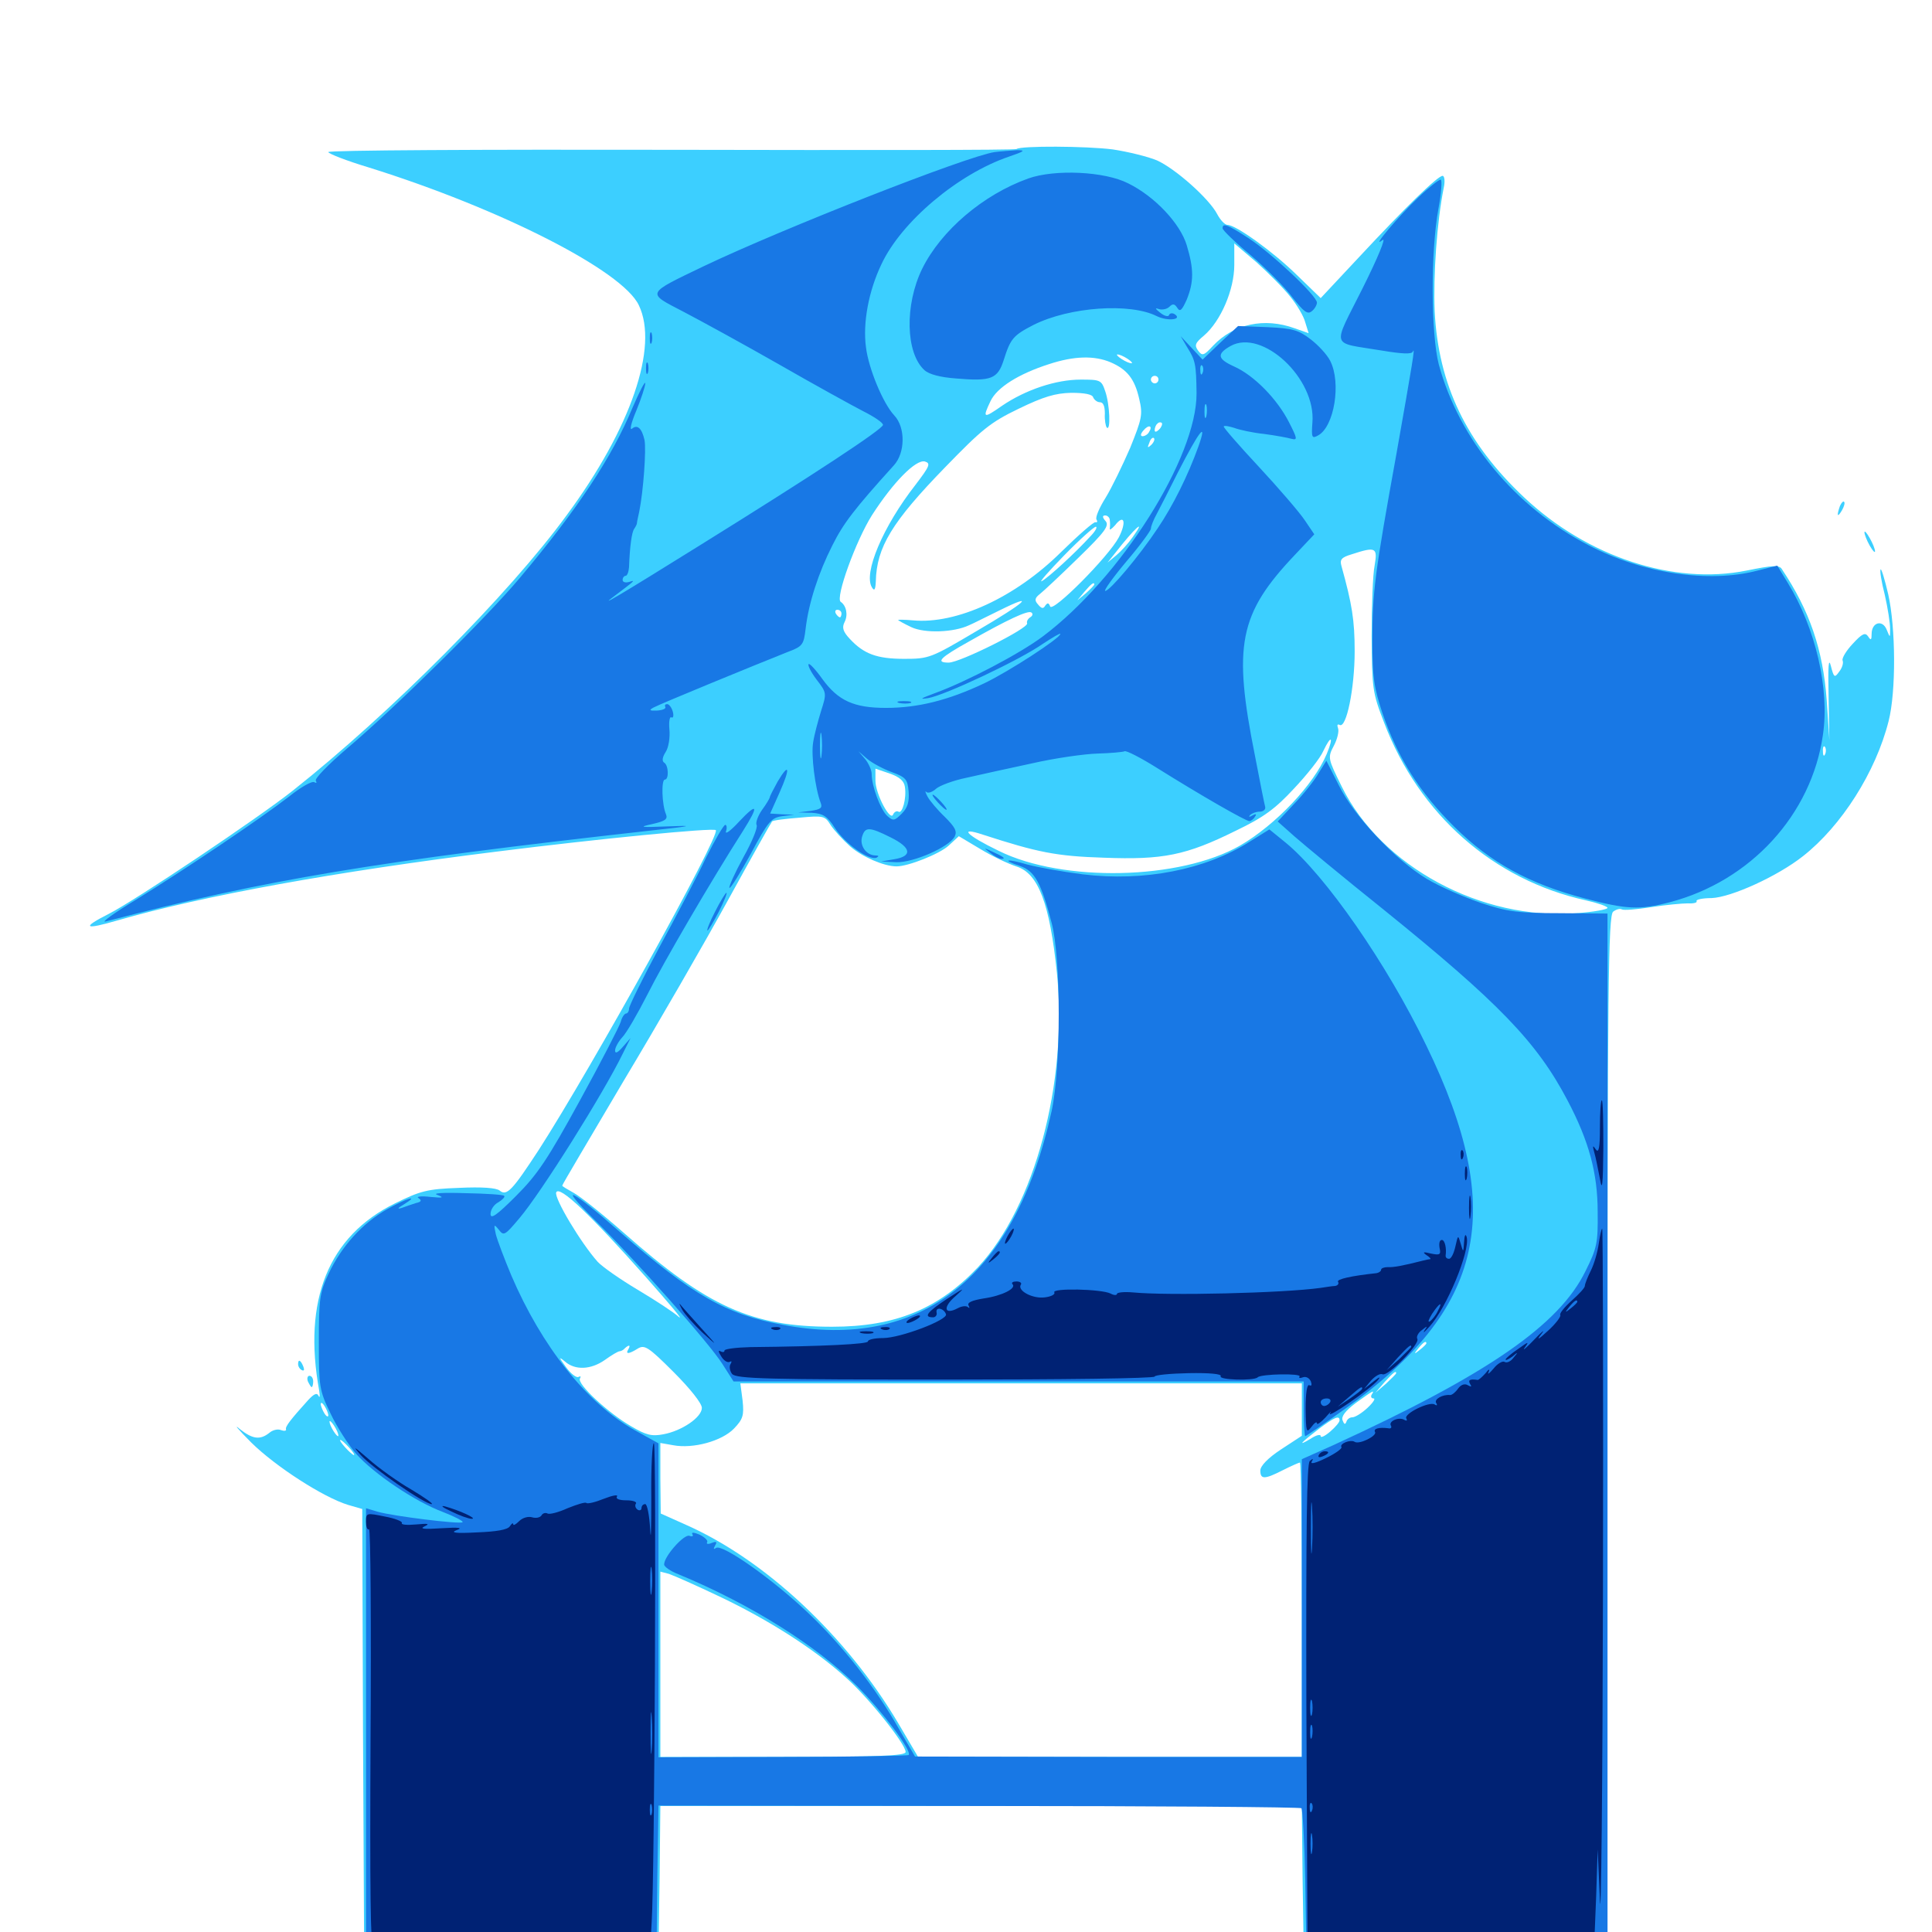 <svg xmlns="http://www.w3.org/2000/svg" viewBox="0 -1000 1000 1000">
	<path fill="#3ccfff" d="M526.172 -922.852C525.781 -922.266 445.312 -922.266 347.656 -922.461C249.805 -922.656 169.922 -922.266 169.922 -921.289C169.922 -920.508 179.297 -916.797 191.016 -913.281C258.594 -892.188 322.266 -859.961 330.664 -841.992C341.016 -820.508 326.562 -778.32 293.359 -733.398C263.281 -692.188 201.953 -630.664 151.367 -590.625C133.594 -576.562 70.117 -533.984 56.25 -526.953C41.992 -519.727 43.555 -518.555 60.938 -523.633C104.883 -536.328 173.633 -548.828 256.836 -559.18C309.57 -565.82 369.336 -571.68 370.508 -570.312C373.047 -567.773 306.055 -447.07 278.906 -404.883C265.234 -383.984 262.305 -380.664 258.594 -383.789C256.836 -385.156 249.609 -385.742 237.5 -385.156C221.094 -384.57 217.578 -383.594 204.492 -377.148C169.922 -360.156 156.641 -326.953 165.234 -280.078C165.625 -277.344 165.625 -276.172 164.844 -277.539C164.062 -279.297 162.5 -278.516 159.57 -275.391C150.586 -265.43 147.461 -261.523 148.047 -260.156C148.242 -259.375 147.07 -259.18 145.508 -259.766C143.75 -260.547 141.016 -259.766 139.453 -258.398C134.57 -254.492 130.664 -255.078 123.828 -260.547C120.703 -263.281 123.438 -259.961 130.078 -253.32C142.773 -240.82 167.383 -225 180.078 -221.094L187.5 -218.945L187.891 -104.492L188.477 9.961H264.648H340.82L341.406 -27.734L341.797 -65.234H507.812H673.828L674.219 -27.734L674.805 9.961L753.516 10.547L832.031 10.938V-257.422C832.031 -489.844 832.422 -525.977 834.961 -528.125C836.523 -529.297 838.477 -529.883 839.453 -529.297C840.43 -528.711 847.266 -529.297 854.688 -530.469C862.109 -531.641 870.703 -532.422 873.633 -532.422C876.562 -532.227 878.711 -532.812 878.125 -533.594C877.734 -534.375 881.25 -535.156 885.938 -535.156C896.094 -535.547 920.117 -546.484 933.203 -556.836C953.125 -572.461 970.898 -600.391 977.539 -626.758C981.445 -641.992 981.25 -675 977.344 -692.383C975.586 -700 973.828 -705.664 973.438 -705.273C972.852 -704.883 973.828 -698.828 975.586 -691.992C977.148 -685.156 978.32 -677.344 978.32 -674.609C978.32 -669.727 978.32 -669.727 976.562 -674.023C974.414 -679.492 968.75 -677.93 968.75 -671.875C968.75 -668.75 968.359 -668.359 966.992 -670.508C965.43 -672.852 963.867 -672.07 958.984 -666.797C955.664 -663.281 953.32 -659.375 953.711 -658.203C954.297 -656.836 953.516 -654.297 951.953 -652.344C949.609 -649.023 949.219 -649.219 947.656 -655.273C946.484 -659.961 946.094 -655.273 946.484 -639.453L946.875 -616.992L945.508 -637.5C943.555 -663.867 936.719 -683.789 922.266 -705.469C920.898 -707.617 917.578 -707.422 904.102 -704.688C866.211 -697.07 821.68 -711.719 788.867 -742.578C758.984 -770.703 744.531 -800.781 742.578 -838.867C741.797 -857.227 743.75 -885.352 747.266 -902.734C748.047 -906.25 747.656 -908.984 746.68 -908.984C744.141 -908.984 727.148 -892.383 703.516 -866.992L683.594 -845.703L671.289 -857.617C658.984 -869.727 639.648 -883.594 635.352 -883.594C633.984 -883.594 631.641 -886.133 630.078 -889.062C625.977 -897.07 608.398 -912.695 598.828 -916.992C594.141 -918.945 583.789 -921.484 575.977 -922.656C562.305 -924.414 528.125 -924.609 526.172 -922.852ZM667.969 -846.289C671.289 -842.188 674.805 -836.328 675.586 -833.203L677.344 -827.539L670.117 -830.078C654.492 -835.742 638.672 -832.422 627.93 -821.094C623.047 -815.82 622.266 -815.625 620.117 -818.555C618.164 -821.289 618.555 -822.461 623.242 -826.367C631.836 -833.789 638.867 -850 638.867 -862.891V-874.023L650.586 -864.062C656.836 -858.398 664.648 -850.586 667.969 -846.289ZM585.938 -812.109C585.938 -811.719 584.18 -812.109 582.031 -813.281C579.883 -814.453 578.125 -815.82 578.125 -816.406C578.125 -816.797 579.883 -816.406 582.031 -815.234C584.18 -814.062 585.938 -812.695 585.938 -812.109ZM574.805 -812.5C583.398 -808.789 587.305 -803.906 589.648 -793.555C591.602 -785.352 591.016 -783.203 584.961 -768.164C581.055 -759.18 575.391 -747.461 572.266 -742.383C568.945 -737.109 566.797 -732.031 567.578 -731.055C568.164 -730.078 567.969 -729.492 566.992 -729.688C566.211 -730.078 558.203 -723.047 549.219 -714.258C525.586 -690.82 495.117 -676.758 472.461 -678.906C468.164 -679.297 464.844 -679.297 464.844 -679.102C464.844 -678.906 467.969 -677.148 471.68 -675.391C478.711 -672.07 493.75 -672.656 501.562 -676.367C503.516 -677.148 510.352 -680.664 517.188 -683.984C536.914 -693.75 531.055 -688.281 505.273 -673.242C481.836 -659.375 480.859 -658.984 467.969 -658.984C453.906 -658.984 447.07 -661.523 439.844 -669.336C436.328 -673.047 435.742 -675.195 437.109 -677.93C439.062 -681.641 438.086 -686.523 435.156 -688.477C432.227 -690.43 442.969 -720.117 451.367 -733.398C462.305 -750.391 474.023 -762.305 478.711 -761.133C481.836 -760.156 481.25 -758.789 473.828 -749.023C457.031 -727.539 446.68 -703.125 451.367 -695.898C452.539 -693.945 453.125 -694.727 453.32 -699.023C453.711 -716.797 461.719 -729.883 489.258 -758.203C508.203 -777.734 512.695 -781.445 527.344 -788.477C540.234 -794.727 546.289 -796.484 554.492 -796.68C561.328 -796.68 565.43 -795.898 565.82 -794.336C566.406 -792.969 567.969 -791.797 569.336 -791.797C571.094 -791.797 571.875 -789.648 571.875 -785.938C571.68 -782.617 572.266 -779.492 572.852 -778.711C575 -776.562 574.414 -790.82 572.07 -797.461C570.117 -803.32 569.531 -803.516 559.375 -803.516C546.484 -803.516 530.859 -798.242 518.75 -790.039C508.984 -783.203 508.398 -783.398 512.695 -792.383C516.016 -799.414 527.148 -806.445 542.969 -811.523C556.055 -815.82 566.406 -816.016 574.805 -812.5ZM599.609 -803.516C599.609 -802.539 598.828 -801.562 597.656 -801.562C596.68 -801.562 595.703 -802.539 595.703 -803.516C595.703 -804.688 596.68 -805.469 597.656 -805.469C598.828 -805.469 599.609 -804.688 599.609 -803.516ZM600 -777.734C598.633 -776.367 597.656 -776.172 597.656 -777.344C597.656 -778.516 598.242 -780.078 599.023 -780.664C599.609 -781.445 600.781 -781.641 601.367 -781.055C601.758 -780.469 601.172 -778.906 600 -777.734ZM594.727 -776.367C594.141 -775.195 592.578 -774.219 591.406 -774.219C590.234 -774.219 590.234 -775.391 591.797 -777.148C594.531 -780.469 596.875 -779.688 594.727 -776.367ZM595.898 -769.727C593.945 -767.969 593.75 -768.164 594.922 -770.898C595.508 -772.852 596.68 -773.828 597.266 -773.242C597.852 -772.656 597.266 -771.094 595.898 -769.727ZM574.414 -730.859C574.609 -729.492 574.609 -727.539 574.414 -726.367C574.219 -725.391 575.391 -726.172 577.148 -728.125C581.836 -734.18 583.203 -729.883 579.102 -721.875C573.828 -711.914 544.727 -682.617 543.555 -686.133C542.773 -688.086 542.188 -688.086 541.016 -686.523C540.039 -684.766 539.062 -684.961 537.305 -687.109C535.352 -689.258 535.547 -690.43 538.281 -692.578C540.039 -693.945 549.023 -702.344 558.203 -711.328C572.07 -724.805 574.219 -727.93 572.266 -730.273C570.508 -732.227 570.508 -733.203 572.07 -733.203C573.242 -733.203 574.414 -732.031 574.414 -730.859ZM564.258 -722.266C556.641 -713.867 542.773 -701.172 539.258 -699.219C537.5 -698.242 542.773 -704.297 550.781 -712.5C558.789 -720.703 566.211 -727.344 567.188 -727.344C568.164 -727.344 566.992 -725 564.258 -722.266ZM586.328 -722.07C584.18 -718.945 580.469 -714.844 577.93 -712.695L573.242 -708.789L577.148 -713.672C587.305 -726.758 593.75 -732.422 586.328 -722.07ZM711.523 -707.422C710.547 -702.734 709.961 -686.328 709.961 -670.703C710.156 -643.555 710.352 -641.602 716.406 -625.977C734.57 -578.32 773.047 -544.531 820.898 -533.984C826.953 -532.617 832.031 -530.859 832.031 -530.078C832.031 -529.297 824.805 -527.93 816.016 -527.344C766.797 -523.438 714.844 -551.562 694.531 -592.773C687.305 -607.422 687.109 -607.812 690.43 -614.062C692.188 -617.383 693.164 -621.484 692.578 -623.047C691.992 -624.609 692.188 -625.391 693.359 -624.805C696.875 -622.656 701.172 -643.75 701.172 -662.891C701.172 -679.102 699.805 -687.305 694.336 -707.031C693.359 -710.352 694.336 -711.523 699.609 -713.086C712.109 -717.188 713.086 -716.602 711.523 -707.422ZM566.406 -697.461C566.406 -697.07 564.453 -695.117 562.109 -692.969L557.617 -689.258L561.328 -693.75C564.844 -697.852 566.406 -699.023 566.406 -697.461ZM435.547 -682.422C435.547 -681.445 435.156 -680.469 434.766 -680.469C434.18 -680.469 433.203 -681.445 432.617 -682.422C432.031 -683.594 432.422 -684.375 433.398 -684.375C434.57 -684.375 435.547 -683.594 435.547 -682.422ZM533.203 -680.469C532.031 -679.688 531.25 -678.32 531.641 -677.344C532.422 -674.805 496.875 -657.031 491.016 -657.031C483.984 -657.031 486.523 -659.57 501.562 -667.969C521.484 -679.297 532.031 -684.18 533.789 -683.008C534.766 -682.422 534.57 -681.25 533.203 -680.469ZM686.719 -609.766C680.078 -593.945 660.352 -573.047 641.797 -562.305C610.742 -544.531 550.195 -543.164 516.992 -559.57C500 -567.773 495.898 -572.266 508.789 -567.969C537.109 -558.789 546.68 -556.836 571.289 -556.055C601.953 -554.883 613.867 -557.227 639.844 -570.117C654.102 -576.953 660.156 -581.445 669.727 -591.797C676.367 -598.828 683.398 -607.617 684.961 -611.328C689.062 -619.922 690.43 -618.75 686.719 -609.766ZM944.727 -609.766C944.141 -608.203 943.555 -608.789 943.555 -610.938C943.359 -613.086 943.945 -614.258 944.531 -613.477C945.117 -612.891 945.312 -611.133 944.727 -609.766ZM468.359 -592.773C469.336 -586.719 466.992 -578.516 465.039 -579.883C464.062 -580.469 462.891 -579.688 462.305 -578.516C460.938 -574.414 453.125 -589.062 453.125 -595.898V-602.148L460.547 -599.609C465.625 -597.852 467.969 -595.703 468.359 -592.773ZM440.039 -561.914C446.289 -556.445 457.617 -551.562 464.062 -551.562C470.117 -551.562 486.328 -558.008 491.016 -562.305L496.289 -567.188L507.422 -560.547C513.477 -556.836 521.875 -552.93 525.977 -551.562C537.5 -548.047 543.359 -532.227 547.07 -496.289C552.734 -439.453 535.547 -375.586 506.25 -344.141C485.742 -322.461 463.477 -313.281 430.664 -313.281C389.062 -313.281 366.211 -323.633 322.852 -361.914C311.719 -371.68 300.195 -380.859 296.875 -382.617C293.75 -384.375 291.016 -385.938 291.016 -386.328C291.016 -386.914 305.469 -411.133 322.852 -440.625C340.43 -469.922 364.648 -511.914 376.758 -533.984C388.867 -556.055 399.219 -574.414 399.609 -574.805C400 -575.391 406.25 -576.172 413.672 -576.758C426.172 -577.93 426.953 -577.734 429.883 -573.047C431.641 -570.312 436.133 -565.43 440.039 -561.914ZM334.57 -338.672C346.484 -325.195 354.102 -316.211 351.367 -318.359C348.828 -320.703 339.258 -326.953 330.078 -332.422C320.898 -337.891 311.719 -344.336 309.375 -346.875C300.781 -356.445 286.719 -379.883 287.891 -382.812C289.453 -386.719 305.664 -371.289 334.57 -338.672ZM738.281 -304.688C738.281 -304.297 736.719 -302.734 734.961 -301.367C731.836 -298.828 731.641 -299.023 734.18 -302.148C736.719 -305.273 738.281 -306.25 738.281 -304.688ZM325.195 -301.562C323.633 -299.023 325.391 -299.023 330.078 -301.953C333.594 -304.102 335.547 -302.93 348.633 -289.844C357.227 -281.25 363.281 -273.633 363.281 -271.289C363.281 -266.406 352.93 -259.375 343.359 -257.617C337.305 -256.445 334.375 -257.227 326.758 -261.719C314.844 -268.555 298.438 -283.789 300.195 -286.523C300.781 -287.5 300.586 -287.891 299.414 -287.305C298.438 -286.719 295.508 -288.867 292.969 -292.383C289.258 -297.461 289.062 -298.047 292.383 -295.312C297.656 -290.625 305.859 -291.016 313.086 -296.094C316.602 -298.633 319.922 -300.586 320.703 -300.586C321.289 -300.586 322.656 -301.172 323.438 -302.148C325.586 -304.102 326.562 -303.906 325.195 -301.562ZM722.656 -289.258C722.656 -288.867 720.312 -286.523 717.383 -283.789L711.914 -279.102L716.602 -284.57C721.094 -289.453 722.656 -290.82 722.656 -289.258ZM673.828 -270.508V-256.836L663.086 -249.805C656.25 -245.312 652.344 -241.211 652.344 -238.867C652.344 -234.18 654.492 -234.18 664.062 -239.062C668.359 -241.211 672.266 -242.969 672.852 -242.969C673.438 -242.969 673.828 -208.789 673.828 -166.797V-90.625H574.609H475.195L464.844 -108.203C438.086 -153.32 396.094 -192.578 355.078 -210.742L341.992 -216.602L341.797 -234.961V-253.125L348.438 -251.953C358.789 -250 373.633 -254.102 379.883 -260.547C384.57 -265.43 385.156 -267.383 384.375 -275L383.203 -283.984H528.516H673.828ZM709.961 -278.125C709.375 -277.148 709.766 -276.172 710.938 -276.172C712.109 -276.172 710.742 -274.023 707.812 -271.289C704.883 -268.555 701.367 -266.406 700 -266.406C698.633 -266.406 697.266 -265.43 696.875 -264.062C696.289 -262.5 695.703 -262.695 694.922 -264.844C694.141 -266.797 696.289 -269.727 701.758 -273.828C710.938 -280.469 711.719 -280.859 709.961 -278.125ZM169.922 -267.383C169.922 -266.406 168.945 -266.797 167.969 -268.359C166.992 -269.922 166.016 -272.266 166.016 -273.242C166.016 -274.414 166.992 -273.828 167.969 -272.266C168.945 -270.703 169.922 -268.555 169.922 -267.383ZM693.359 -264.844C693.359 -263.867 691.211 -261.328 688.477 -258.984C685.742 -256.641 683.594 -255.664 683.594 -256.641C683.594 -257.812 681.25 -257.227 678.32 -255.273C671.094 -250.977 673.438 -253.32 682.812 -260.547C690.625 -266.406 693.359 -267.578 693.359 -264.844ZM173.828 -260.547C175 -258.398 175.391 -256.641 175 -256.641C174.414 -256.641 173.047 -258.398 171.875 -260.547C170.703 -262.695 170.312 -264.453 170.703 -264.453C171.289 -264.453 172.656 -262.695 173.828 -260.547ZM143.945 -255.469C144.727 -256.055 143.555 -256.641 141.406 -256.445C139.258 -256.445 138.672 -255.859 140.234 -255.273C141.602 -254.688 143.359 -254.883 143.945 -255.469ZM180.664 -250.781C182.617 -248.633 183.789 -246.875 183.203 -246.875C182.617 -246.875 180.664 -248.633 178.711 -250.781C176.758 -252.93 175.586 -254.688 176.172 -254.688C176.758 -254.688 178.711 -252.93 180.664 -250.781ZM372.852 -173.438C397.852 -161.523 421.484 -146.484 437.891 -131.641C449.609 -121.289 468.75 -97.266 468.75 -93.164C468.75 -91.211 454.688 -90.625 405.273 -90.625H341.797V-138.672V-186.523L346.289 -185.352C348.633 -184.57 360.547 -179.297 372.852 -173.438ZM952.344 -738.086C950.586 -733.008 950.977 -731.836 953.32 -735.742C954.492 -737.695 955.078 -739.844 954.492 -740.234C954.102 -740.82 953.125 -739.844 952.344 -738.086ZM965.039 -724.414C965.039 -723.438 966.211 -720.312 967.773 -717.578C969.336 -714.844 970.508 -713.672 970.508 -714.648C970.508 -715.82 969.336 -718.75 967.773 -721.484C966.211 -724.219 965.039 -725.586 965.039 -724.414ZM154.297 -293.945C154.297 -292.773 155.078 -291.406 156.25 -290.82C157.422 -290.234 157.617 -291.016 157.031 -292.578C155.664 -296.094 154.297 -296.68 154.297 -293.945ZM159.375 -284.961C160.156 -283.398 160.938 -282.031 161.328 -282.031C161.719 -282.031 162.109 -283.398 162.109 -284.961C162.109 -286.523 161.328 -287.891 160.156 -287.891C159.18 -287.891 158.789 -286.523 159.375 -284.961Z"/>
	<path fill="#1878e5" d="M514.844 -921.289C500.391 -919.141 405.469 -881.836 364.453 -862.305C333.984 -847.656 334.57 -848.633 353.711 -838.672C362.695 -833.984 385.156 -821.68 403.32 -811.328C421.68 -800.781 441.211 -790.039 446.875 -787.109C452.344 -784.375 457.031 -781.25 457.031 -780.078C457.031 -777.93 421.094 -754.297 362.305 -717.773C319.336 -691.016 309.961 -685.547 317.383 -691.016C328.516 -699.414 329.297 -700 325.781 -698.828C323.828 -698.242 322.266 -698.633 322.266 -699.805C322.266 -700.977 323.047 -701.953 323.828 -701.953C324.609 -701.953 325.391 -703.906 325.586 -706.445C325.977 -716.992 326.953 -724.609 328.32 -726.367C329.102 -727.539 329.688 -728.711 329.688 -729.297C329.688 -729.883 330.273 -732.422 330.859 -735.156C333.008 -745.703 334.57 -767.383 333.594 -772.266C332.227 -778.32 329.883 -780.469 327.148 -778.125C325.781 -776.953 326.562 -780.859 329.297 -787.305C331.836 -793.555 333.984 -800 333.984 -801.562C333.984 -803.125 331.055 -797.461 327.344 -788.867C316.797 -763.477 299.219 -736.719 269.141 -700.977C252.344 -680.859 204.492 -633.594 179.297 -612.305C169.922 -604.297 162.695 -596.875 163.477 -595.898C164.062 -594.727 163.867 -594.531 162.695 -595.117C161.523 -595.898 155.664 -592.578 149.609 -587.695C134.18 -575.781 95.508 -549.805 70.508 -534.375C59.18 -527.539 51.953 -522.266 54.688 -523.047C136.719 -544.531 194.922 -554.297 336.914 -570.117C358.594 -572.461 359.961 -572.852 345.703 -572.266C331.445 -571.68 330.273 -571.875 337.5 -573.438C344.336 -575 345.703 -575.977 344.727 -578.516C342.578 -583.398 342.188 -596.484 344.141 -596.484C346.289 -596.484 346.094 -603.906 343.75 -605.273C342.578 -606.055 342.773 -608.008 344.531 -610.742C346.094 -613.086 346.875 -618.359 346.484 -622.461C346.094 -626.562 346.68 -629.297 347.461 -628.711C348.438 -628.125 348.828 -629.492 348.242 -631.641C347.656 -633.789 346.289 -635.547 345.312 -635.547C344.336 -635.547 343.945 -634.961 344.336 -634.18C344.922 -633.203 342.969 -632.422 340.234 -632.227C336.133 -632.031 335.742 -632.422 338.281 -633.789C341.406 -635.547 390.43 -655.664 407.617 -662.5C415.43 -665.43 416.016 -666.211 416.992 -674.609C418.555 -687.891 423.633 -703.516 430.859 -717.773C436.523 -729.102 442.188 -736.523 462.695 -759.18C468.555 -765.625 468.75 -778.711 462.891 -784.961C457.031 -791.211 449.609 -809.18 448.242 -820.117C446.484 -832.812 449.609 -849.414 456.25 -863.281C466.602 -885.352 495.898 -909.961 522.266 -918.945C530.273 -921.68 531.055 -922.266 526.367 -922.266C523.242 -922.07 517.969 -921.68 514.844 -921.289ZM532.227 -907.617C508.789 -899.219 487.109 -880.664 477.344 -860.938C468.164 -842.188 468.75 -817.188 478.516 -808.398C480.859 -806.25 486.719 -804.688 494.922 -804.102C513.086 -802.539 516.406 -803.906 519.531 -813.672C523.047 -824.805 524.414 -826.367 534.961 -831.836C553.711 -841.211 584.961 -843.359 598.828 -836.328C604.492 -833.594 612.5 -834.57 607.812 -837.5C606.641 -838.086 605.469 -837.891 605.078 -836.914C604.883 -835.938 602.734 -836.328 600.586 -838.086C597.852 -840.234 597.656 -840.82 599.805 -840.039C601.562 -839.453 604.102 -840.039 605.273 -841.211C607.031 -842.969 608.008 -842.773 609.375 -840.625C610.742 -838.477 611.719 -839.258 614.258 -844.922C617.969 -854.102 617.969 -860.742 614.258 -873.047C610.938 -884.18 597.852 -898.242 583.984 -905.078C571.875 -911.328 545.898 -912.5 532.227 -907.617ZM734.18 -897.852C724.023 -888.281 708.984 -870.508 715.625 -875.781C717.578 -877.344 713.281 -866.797 705.273 -850.781C689.453 -819.141 688.281 -823.047 715.234 -818.555C725.781 -816.797 730.664 -816.602 731.25 -817.969C732.617 -821.094 731.25 -812.891 722.852 -765.43C711.523 -702.93 710.352 -693.555 710.352 -668.75C710.352 -649.414 711.133 -644.141 715.625 -630.664C723.438 -607.812 734.766 -589.844 752.734 -572.07C771.484 -553.516 791.406 -542.578 820.312 -534.961C841.992 -529.297 848.438 -528.906 864.258 -533.008C906.055 -543.945 937.695 -578.32 943.555 -619.727C947.07 -643.555 939.648 -675 925.391 -698.242L919.922 -707.227L909.766 -704.688C884.57 -698.047 850.195 -703.125 822.266 -717.773C784.18 -737.5 755.273 -772.461 744.727 -811.328C740.625 -827.148 740.43 -869.531 744.531 -891.992C746.094 -900.195 746.484 -907.031 745.703 -907.031C744.727 -907.031 739.453 -902.93 734.18 -897.852ZM632.812 -881.836C632.812 -880.859 639.258 -874.609 647.266 -867.969C655.273 -861.133 665.039 -851.367 668.945 -846.094C674.805 -838.672 676.758 -837.109 678.906 -838.867C680.469 -840.039 681.641 -842.188 681.641 -843.359C681.641 -846.875 658.594 -868.555 646.484 -876.562C635.352 -883.789 632.812 -884.766 632.812 -881.836ZM631.641 -822.656L622.461 -813.867L616.797 -819.922L611.133 -825.977L614.453 -820.312C618.75 -813.477 619.141 -811.523 619.336 -796.484C619.531 -763.281 580.078 -700.781 539.648 -670.508C527.93 -661.719 500.391 -647.266 484.375 -641.406C476.562 -638.477 475.391 -637.891 480.469 -638.672C488.867 -640.039 527.93 -658.398 539.844 -666.797C544.922 -670.117 548.828 -672.461 548.828 -671.875C548.828 -669.727 522.07 -652.344 509.375 -646.289C490.82 -637.5 475 -633.594 458.594 -633.594C441.992 -633.594 433.789 -637.305 425.586 -648.633C422.266 -653.32 418.945 -656.836 418.555 -656.25C417.969 -655.664 419.727 -652.148 422.656 -648.242C427.93 -641.406 427.93 -641.211 425 -632.031C423.438 -626.953 421.484 -619.727 420.898 -615.82C419.727 -609.375 421.875 -591.992 424.805 -584.375C425.781 -581.836 424.805 -581.055 419.531 -580.273L413.086 -579.492L420.117 -579.297C425.977 -578.906 428.125 -577.734 432.227 -571.289C437.695 -563.086 449.805 -554.492 453.711 -556.055C455.078 -556.836 454.883 -557.227 452.93 -557.227C448.242 -557.422 444.727 -562.5 446.289 -567.188C447.852 -572.07 450 -572.07 460.938 -566.602C471.68 -561.328 472.461 -556.836 462.891 -555.273L456.055 -554.102L464.062 -553.711C472.852 -553.516 491.211 -561.523 494.141 -566.992C495.508 -569.727 494.336 -571.875 489.062 -577.148C485.156 -580.859 481.25 -585.547 480.078 -587.695C478.906 -589.844 478.711 -591.016 479.492 -590.039C480.469 -589.258 482.617 -590.039 484.57 -591.797C486.328 -593.359 493.555 -596.094 500.391 -597.461C507.031 -599.023 522.461 -602.344 534.18 -604.883C546.094 -607.617 561.328 -609.766 568.164 -609.961C575 -610.156 581.25 -610.742 582.031 -611.133C582.812 -611.719 590.43 -607.812 598.828 -602.539C621.289 -588.477 644.727 -575 646.68 -575C647.461 -575 648.828 -575.977 649.609 -577.344C650.586 -578.711 650 -578.906 648.242 -577.93C646.68 -576.953 646.094 -577.148 647.07 -578.125C648.047 -579.102 650.195 -579.883 651.953 -579.883C653.711 -579.883 655.078 -580.859 654.883 -582.227C654.492 -583.594 652.148 -595.312 649.609 -608.594C638.086 -666.016 641.211 -682.227 670.312 -712.891L680.273 -723.438L675.391 -730.664C672.656 -734.766 661.914 -747.266 651.562 -758.398C641.211 -769.531 633.008 -778.906 633.398 -779.297C633.789 -779.883 636.328 -779.297 638.867 -778.516C641.406 -777.539 648.438 -775.977 654.297 -775.391C660.156 -774.609 666.602 -773.438 668.555 -772.852C671.68 -772.07 671.484 -773.047 667.188 -781.445C661.133 -793.359 649.219 -805.664 638.672 -810.352C630.078 -814.258 629.688 -816.797 636.914 -820.898C653.32 -830.078 681.25 -804.102 679.297 -781.25C678.711 -773.438 679.102 -772.852 682.227 -774.609C690.625 -779.102 694.336 -801.953 688.477 -813.281C686.914 -816.406 682.227 -821.484 678.32 -824.414C672.266 -829.102 669.141 -830.078 656.055 -830.664L640.82 -831.25ZM622.461 -807.031C621.875 -805.469 621.289 -806.055 621.289 -808.203C621.094 -810.352 621.68 -811.523 622.266 -810.742C622.852 -810.156 623.047 -808.398 622.461 -807.031ZM624.414 -784.57C623.828 -782.617 623.438 -783.789 623.438 -786.914C623.438 -790.234 623.828 -791.602 624.414 -790.43C624.805 -789.062 624.805 -786.328 624.414 -784.57ZM620.312 -768.945C614.844 -753.711 607.031 -738.086 599.219 -726.562C589.453 -711.914 574.414 -694.141 572.07 -694.141C571.094 -694.141 575.977 -700.977 583.008 -709.375C590.039 -717.578 595.703 -725.391 595.703 -726.367C595.703 -727.539 597.07 -731.055 598.828 -734.18C600.586 -737.5 605.469 -747.07 609.766 -755.664C620.703 -776.953 625.195 -782.812 620.312 -768.945ZM425.195 -608.789C424.805 -605.664 424.414 -608.203 424.414 -614.062C424.414 -619.922 424.805 -622.461 425.195 -619.531C425.586 -616.406 425.586 -611.719 425.195 -608.789ZM461.523 -600.391C468.945 -597.656 469.727 -596.68 470.312 -590.234C470.703 -584.961 469.727 -581.836 466.797 -578.906C462.891 -575 462.305 -575 459.18 -577.734C455.664 -581.055 451.172 -593.164 451.172 -599.414C451.172 -601.367 449.609 -604.883 447.852 -607.031L444.336 -611.133L448.828 -607.227C451.367 -605.078 457.227 -601.953 461.523 -600.391ZM336.328 -825C336.328 -822.266 336.719 -821.289 337.305 -822.656C337.695 -823.828 337.695 -826.172 337.305 -827.539C336.719 -828.711 336.328 -827.734 336.328 -825ZM334.375 -809.375C334.375 -806.641 334.766 -805.664 335.352 -807.031C335.742 -808.203 335.742 -810.547 335.352 -811.914C334.766 -813.086 334.375 -812.109 334.375 -809.375ZM465.43 -636.133C463.477 -636.719 464.648 -637.109 467.773 -637.109C471.094 -637.109 472.461 -636.719 471.289 -636.133C469.922 -635.742 467.188 -635.742 465.43 -636.133ZM682.617 -600C680.664 -596.484 675 -589.258 670.117 -584.18L661.328 -574.805L670.117 -566.992C674.805 -562.891 695.508 -545.703 716.016 -529.297C775.977 -480.859 795.508 -460.547 811.328 -430.469C822.461 -409.375 826.953 -392.773 826.953 -372.656C827.148 -356.641 826.562 -353.906 820.703 -342.188C807.031 -314.062 769.727 -288.477 690.039 -251.953L673.828 -244.727V-167.578V-90.625H573.828L473.633 -90.82L465.43 -104.883C453.32 -126.367 435.547 -149.023 417.578 -165.82C399.414 -183.008 374.023 -200.781 370.703 -198.828C369.336 -197.852 369.141 -198.242 370.117 -200C371.289 -201.953 370.898 -202.344 368.359 -201.367C366.602 -200.586 365.43 -200.781 366.016 -201.758C366.602 -202.539 364.844 -204.297 362.109 -205.664C359.375 -206.836 357.617 -207.031 358.398 -205.859C358.984 -204.883 358.398 -204.492 356.836 -205.078C354.102 -206.055 343.75 -194.531 343.75 -190.234C343.75 -189.062 347.07 -186.719 351.172 -185.156C388.477 -169.727 422.656 -148.242 443.555 -127.344C456.641 -114.258 472.266 -93.555 470.312 -91.602C469.922 -91.211 440.625 -90.625 405.078 -90.625L340.82 -90.43V-171.68V-252.93L328.125 -259.961C303.711 -273.828 280.469 -302.93 264.648 -339.844C261.133 -348.242 257.422 -358.008 256.641 -361.133C255.469 -366.406 255.664 -366.602 258.203 -363.477C260.742 -360.156 261.328 -360.547 268.75 -369.336C280.078 -382.617 312.5 -434.375 322.266 -454.492L326.367 -462.695L322.266 -458.008C319.727 -455.078 318.359 -454.492 318.359 -456.25C318.359 -457.812 320.117 -460.938 322.07 -463.086C324.219 -465.234 330.078 -475.391 335.156 -485.352C343.359 -501.758 367.969 -543.945 384.57 -569.922C392.969 -583.203 392.188 -584.961 382.617 -574.805C378.32 -570.117 375.195 -567.773 375.781 -569.727C376.367 -571.484 376.172 -573.047 375.391 -573.047C374.609 -573.047 370.117 -565.43 365.43 -556.055C360.938 -546.484 350 -525.781 341.211 -509.57C332.617 -493.555 325.586 -479.297 325.586 -477.93C325.586 -476.562 324.805 -475.391 324.023 -475.391C323.242 -475.391 321.875 -473.438 321.289 -471.094C320.508 -468.555 311.133 -450.391 300.195 -430.469C283.594 -400.195 278.32 -392.188 267.188 -381.055C257.031 -370.898 253.906 -368.75 253.906 -371.68C253.906 -373.828 255.664 -376.562 258.008 -377.734C260.156 -379.102 261.523 -380.469 260.938 -381.055C260.547 -381.641 251.367 -382.227 240.82 -382.422C228.711 -382.812 223.438 -382.422 226.562 -381.445C230.078 -380.078 229.102 -379.883 222.852 -380.469C217.969 -381.055 215.234 -380.664 216.602 -379.883C218.359 -378.711 218.164 -377.93 215.43 -377.344C213.477 -376.758 210.156 -375.586 208.008 -374.805C205.469 -374.023 205.664 -374.609 208.984 -376.562C217.773 -382.031 210.156 -379.688 200.195 -374.023C187.5 -366.797 176.758 -354.883 170.117 -340.82C165.43 -330.859 165.039 -327.734 165.039 -305.469C165.039 -282.227 165.234 -280.469 171.094 -268.359C174.414 -261.328 180.469 -251.953 184.375 -247.461C193.359 -237.305 214.648 -222.852 229.297 -217.383C235.352 -215.039 239.844 -212.695 239.453 -212.109C238.281 -210.938 203.32 -215.234 195.312 -217.578L189.453 -219.336V-105.078V8.984H264.648H339.844L340.234 -28.125L340.82 -65.43L506.641 -65.234C597.852 -65.234 673.047 -64.648 673.633 -64.062C674.219 -63.477 675.195 -46.875 675.586 -26.953L676.172 8.984H754.102H832.031V-259.18V-527.148L807.031 -527.344C785.742 -527.344 780.078 -528.125 766.602 -532.617C758.008 -535.547 745.312 -541.016 738.477 -545.117C722.266 -554.883 700.977 -577.344 692.969 -593.555L686.523 -606.25ZM402.539 -595.508C400.391 -591.602 398.438 -587.891 398.438 -587.305C398.438 -586.914 396.68 -583.789 394.336 -580.664C392.188 -577.539 391.016 -574.023 391.602 -573.047C392.383 -571.875 389.258 -564.258 384.766 -556.25C380.273 -548.047 377.148 -541.016 377.539 -540.43C378.125 -540.039 383.008 -547.852 388.672 -558.203C397.656 -575 399.219 -576.758 404.883 -577.539L411.133 -578.32L404.883 -578.516L398.633 -578.906L403.516 -589.844C409.18 -602.539 408.594 -605.664 402.539 -595.508ZM485.352 -584.766C487.305 -582.617 489.258 -580.859 489.844 -580.859C490.43 -580.859 489.258 -582.617 487.305 -584.766C485.352 -586.914 483.398 -588.672 482.812 -588.672C482.227 -588.672 483.398 -586.914 485.352 -584.766ZM646.68 -564.258C623.828 -549.805 592.188 -543.555 560.352 -547.461C549.609 -548.828 536.719 -551.172 531.641 -552.539C521.289 -555.664 517.969 -555.078 527.93 -551.758C535.547 -549.219 538.867 -543.164 544.336 -522.266C549.219 -503.906 549.219 -447.461 544.336 -425C525.586 -339.453 476.953 -300.586 405.273 -314.258C375.586 -319.727 358.398 -329.688 320.898 -362.305C295.703 -384.57 287.891 -388.281 307.617 -368.75C329.688 -347.07 366.992 -304.883 373.828 -294.141L379.688 -284.961H527.148H674.805V-270.703C674.805 -263.086 675.195 -256.641 675.586 -256.641C675.977 -256.641 685.156 -262.891 696.094 -270.703C768.555 -322.266 780.078 -372.852 738.281 -458.789C717.969 -500.977 685.938 -547.07 665.43 -563.867L657.031 -570.703ZM512.5 -558.594C514.648 -556.836 517.188 -555.469 518.359 -555.469C520.703 -555.469 519.727 -556.445 513.672 -559.18C508.984 -561.328 508.984 -561.328 512.5 -558.594ZM370.117 -528.125C367.383 -522.852 365.625 -518.359 366.211 -518.359C366.602 -518.359 369.336 -522.852 372.07 -528.125C374.805 -533.594 376.562 -537.891 375.977 -537.891C375.586 -537.891 372.852 -533.594 370.117 -528.125Z"/>
	<path fill="#002274" d="M828.125 -416.406C828.125 -405.859 827.539 -402.93 825.977 -405.078C824.414 -407.422 824.219 -407.031 825.195 -403.516C825.977 -400.977 827.148 -394.727 828.125 -389.844C829.297 -382.812 829.688 -386.523 829.883 -405.664C829.883 -419.336 829.688 -430.469 829.102 -430.469C828.516 -430.469 828.125 -424.023 828.125 -416.406ZM756.055 -401.953C756.055 -399.805 756.641 -399.219 757.227 -400.781C757.812 -402.148 757.617 -403.906 757.031 -404.492C756.445 -405.273 755.859 -404.102 756.055 -401.953ZM758.203 -392.383C758.203 -389.258 758.594 -388.086 759.18 -390.039C759.57 -391.797 759.57 -394.531 759.18 -395.898C758.594 -397.07 758.203 -395.703 758.203 -392.383ZM760.352 -374.805C760.352 -369.531 760.742 -367.383 761.133 -370.508C761.523 -373.438 761.523 -377.734 761.133 -380.273C760.742 -382.617 760.352 -380.273 760.352 -374.805ZM521.484 -360.156C520.312 -358.008 519.922 -356.25 520.312 -356.25C520.898 -356.25 522.266 -358.008 523.438 -360.156C524.609 -362.305 525 -364.062 524.609 -364.062C524.023 -364.062 522.656 -362.305 521.484 -360.156ZM827.539 -356.445C826.953 -352.148 825.195 -345.898 823.438 -342.383C821.68 -338.867 820.312 -335.352 820.312 -334.375C820.312 -333.398 817.188 -330.078 813.477 -326.758C809.766 -323.438 807.031 -320.117 807.617 -319.336C808.008 -318.555 805.273 -314.844 801.172 -311.133C796.094 -306.445 795.117 -306.055 797.852 -309.57C800 -312.305 798.242 -310.938 794.141 -306.641C789.844 -302.148 787.695 -300.391 789.258 -302.539C791.602 -305.859 791.211 -305.664 785.742 -301.758C782.227 -299.414 779.297 -296.875 779.297 -296.289C779.297 -295.703 780.859 -296.484 782.812 -297.852C785.742 -300.391 785.938 -300.195 783.398 -297.266C782.031 -295.312 779.883 -294.336 778.711 -295.117C777.734 -295.703 775 -294.141 773.047 -291.602C770.898 -289.062 769.727 -288.281 770.508 -289.844C771.289 -291.602 770.508 -291.406 768.945 -289.258C767.188 -287.305 765.43 -285.742 764.844 -285.742C760.742 -286.328 759.766 -285.742 760.938 -283.594C761.914 -282.227 761.523 -282.031 759.766 -283.008C758.203 -283.984 756.25 -283.398 754.688 -281.25C753.32 -279.297 751.562 -277.93 750.586 -277.93C746.68 -278.32 742.188 -275.781 743.359 -273.828C744.141 -272.656 743.75 -272.266 742.578 -273.047C739.844 -274.805 726.367 -268.164 727.93 -265.82C728.516 -264.648 728.125 -264.453 726.953 -265.039C724.219 -266.797 718.555 -264.453 719.922 -262.109C720.508 -261.133 719.922 -260.352 718.555 -260.742C713.672 -261.328 710.742 -260.547 711.719 -258.789C712.891 -256.836 703.516 -252.148 701.172 -253.711C699.023 -255.078 693.164 -252.734 694.336 -250.977C694.727 -250.195 691.211 -247.656 686.328 -245.312C681.25 -242.773 678.125 -241.992 678.906 -243.359C679.883 -245.117 679.688 -245.312 677.93 -243.75C676.367 -242.383 675.977 -209.57 676.172 -117.969L676.758 5.664H750.977H825.195L826.172 -18.555L826.953 -42.773L828.125 -16.406C828.711 -1.953 829.492 -74.219 829.688 -177.148C829.883 -279.883 829.688 -364.062 829.297 -364.062C828.906 -364.062 828.125 -360.547 827.539 -356.445ZM816.406 -326.172C816.406 -325.781 814.844 -324.219 813.086 -322.852C809.961 -320.312 809.766 -320.508 812.305 -323.633C814.844 -326.758 816.406 -327.734 816.406 -326.172ZM679.102 -198.633C678.711 -192.383 678.516 -197.07 678.516 -208.789C678.516 -220.703 678.711 -225.781 679.102 -220.117C679.492 -214.453 679.492 -204.883 679.102 -198.633ZM679.102 -112.695C678.516 -110.742 678.125 -112.305 678.125 -116.016C678.125 -119.727 678.516 -121.289 679.102 -119.531C679.492 -117.578 679.492 -114.453 679.102 -112.695ZM679.102 -100.977C678.516 -99.023 678.125 -100.195 678.125 -103.32C678.125 -106.641 678.516 -108.008 679.102 -106.836C679.492 -105.469 679.492 -102.734 679.102 -100.977ZM679.102 -62.891C678.516 -61.328 677.93 -61.914 677.93 -64.062C677.734 -66.211 678.32 -67.383 678.906 -66.602C679.492 -66.016 679.688 -64.258 679.102 -62.891ZM679.102 -41.406C678.711 -38.867 678.32 -40.82 678.32 -45.703C678.32 -50.586 678.711 -52.539 679.102 -50.195C679.492 -47.656 679.492 -43.75 679.102 -41.406ZM757.812 -357.227C757.422 -351.562 757.422 -351.562 756.055 -356.25C754.688 -360.938 754.688 -360.938 753.32 -354.883C752.539 -351.367 751.172 -348.438 750 -348.438C749.023 -348.438 748.242 -349.023 748.242 -350C748.828 -353.906 747.852 -358.203 746.289 -358.203C745.117 -358.203 744.727 -356.445 745.117 -354.102C745.898 -350.586 745.312 -350.195 740.625 -351.172C736.719 -352.148 736.133 -351.953 738.281 -350.391C739.844 -349.414 740.82 -348.438 740.234 -348.242C739.648 -348.242 737.891 -347.852 736.328 -347.461C726.367 -344.922 721.289 -343.945 718.359 -344.141C716.406 -344.141 714.844 -343.555 714.844 -342.773C714.844 -341.992 713.672 -341.211 712.5 -341.016C699.609 -339.648 691.602 -337.891 692.578 -336.523C693.164 -335.547 692.383 -334.57 691.016 -334.375C689.648 -334.375 686.328 -333.789 683.594 -333.398C663.867 -330.664 604.297 -329.297 586.328 -331.055C581.836 -331.445 578.125 -331.055 578.125 -330.273C578.125 -329.492 576.562 -329.492 574.805 -330.469C570.117 -332.812 544.336 -333.398 545.703 -331.055C546.289 -330.078 544.141 -328.906 541.016 -328.516C534.766 -327.539 526.562 -331.836 528.32 -334.961C529.102 -335.938 527.93 -336.719 526.172 -336.719C524.219 -336.719 523.438 -336.133 524.023 -335.352C526.367 -333.203 518.75 -329.297 509.18 -327.93C503.125 -326.953 500.391 -325.781 501.367 -324.219C501.953 -323.047 501.953 -322.656 500.977 -323.438C500.195 -324.219 497.852 -324.023 495.703 -322.852C488.672 -319.141 487.891 -323.438 494.531 -329.102C500 -333.984 499.219 -333.594 490.234 -327.734C479.883 -320.898 477.734 -318.164 483.008 -318.164C484.18 -318.164 485.156 -319.336 484.766 -320.703C484.18 -323.828 488.672 -322.852 489.648 -319.727C490.625 -316.797 466.016 -307.422 457.031 -307.422C452.734 -307.422 449.219 -306.641 449.219 -305.664C449.219 -304.297 426.562 -303.125 388.281 -302.734C380.859 -302.539 375 -301.758 375 -300.977C375 -300 374.023 -300 372.852 -300.586C371.68 -301.367 371.875 -300.195 373.242 -298.047C374.609 -295.703 376.562 -294.531 377.734 -295.117C378.711 -295.703 378.906 -295.312 378.125 -293.945C377.344 -292.773 377.734 -290.43 378.906 -288.867C381.055 -286.328 397.266 -285.938 489.453 -285.938C549.023 -285.938 597.656 -286.523 597.656 -287.5C597.656 -288.281 605.664 -289.062 615.234 -289.258C625.977 -289.453 632.422 -288.867 631.836 -287.695C630.469 -285.742 649.023 -285.156 650.977 -287.109C652.734 -288.867 673.828 -289.258 672.656 -287.5C672.07 -286.719 672.852 -286.523 674.414 -287.109C675.977 -287.695 677.734 -286.719 678.516 -284.961C679.102 -283.203 678.906 -282.422 677.734 -283.008C676.562 -283.789 675.781 -279.102 675.781 -270.898C675.977 -258.789 676.172 -258.008 678.711 -261.328C680.273 -263.477 681.641 -264.453 681.641 -263.281C681.641 -262.305 683.594 -263.672 686.133 -266.406C688.477 -269.141 689.648 -270.117 688.477 -268.555C685.938 -264.844 709.961 -281.445 713.281 -285.742C714.844 -287.695 713.867 -287.305 710.938 -284.961L706.055 -281.055L709.57 -285.352C711.719 -287.695 714.258 -289.258 715.625 -288.672C718.555 -287.5 735.156 -304.492 733.594 -307.031C733.008 -308.008 733.984 -310.156 735.938 -311.523C738.867 -313.867 739.062 -313.867 737.305 -311.328C736.328 -309.57 737.305 -310.547 739.844 -313.281C748.828 -323.047 760.938 -352.539 759.18 -359.57C758.594 -361.719 758.008 -360.742 757.812 -357.227ZM744.141 -321.289C743.164 -319.141 741.211 -316.797 740.039 -316.016C738.867 -315.43 739.453 -316.992 741.211 -319.922C745.117 -325.781 747.07 -326.758 744.141 -321.289ZM730.469 -302.93C730.469 -302.539 727.539 -299.805 724.219 -296.484L717.773 -290.82L723.438 -297.266C728.906 -303.125 730.469 -304.492 730.469 -302.93ZM391.211 -294.336C392.383 -294.922 391.016 -295.312 387.695 -295.312C384.57 -295.312 383.398 -294.922 385.352 -294.336C387.109 -293.945 389.844 -293.945 391.211 -294.336ZM474.609 -289.258C428.32 -290.625 386.328 -290.625 385.352 -289.453C384.961 -288.477 408.984 -288.086 438.867 -288.281C468.75 -288.477 484.766 -288.867 474.609 -289.258ZM705.078 -281.25C705.078 -280.664 702.148 -278.516 698.828 -276.172L692.383 -271.875L698.242 -276.953C704.297 -282.227 705.078 -282.617 705.078 -281.25ZM688.477 -274.219C687.891 -273.242 686.523 -272.266 685.352 -272.266C684.375 -272.266 683.594 -273.242 683.594 -274.219C683.594 -275.391 684.961 -276.172 686.719 -276.172C688.281 -276.172 689.062 -275.391 688.477 -274.219ZM679.102 -269.922C679.688 -271.289 679.492 -273.047 678.906 -273.633C678.32 -274.414 677.734 -273.242 677.93 -271.094C677.93 -268.945 678.516 -268.359 679.102 -269.922ZM513.477 -349.023C510.938 -345.898 511.133 -345.703 514.258 -348.242C517.383 -350.781 518.359 -352.344 516.797 -352.344C516.406 -352.344 514.844 -350.781 513.477 -349.023ZM353.125 -322.07C354.297 -319.922 358.984 -314.648 363.477 -310.352C371.875 -302.734 371.875 -302.734 362.305 -313.281C357.031 -319.141 352.344 -324.414 351.953 -325C351.367 -325.586 351.953 -324.219 353.125 -322.07ZM470.703 -317.188C469.141 -316.211 468.75 -315.234 469.727 -315.234C470.898 -315.234 473.047 -316.211 474.609 -317.188C476.172 -318.164 476.758 -319.141 475.586 -319.141C474.609 -319.141 472.266 -318.164 470.703 -317.188ZM400 -311.914C398.438 -312.5 399.023 -313.086 401.172 -313.086C403.32 -313.281 404.492 -312.695 403.711 -312.109C403.125 -311.523 401.367 -311.328 400 -311.914ZM456.641 -311.914C455.078 -312.5 455.664 -313.086 457.812 -313.086C459.961 -313.281 461.133 -312.695 460.352 -312.109C459.766 -311.523 458.008 -311.328 456.641 -311.914ZM445.898 -309.961C443.945 -310.547 445.117 -310.938 448.242 -310.938C451.562 -310.938 452.93 -310.547 451.758 -309.961C450.391 -309.57 447.656 -309.57 445.898 -309.961ZM337.109 -224.805C337.109 -208.398 336.914 -200.977 336.523 -208.398C336.133 -215.625 334.961 -221.484 333.984 -221.484C332.812 -221.484 332.031 -220.508 332.031 -219.336C332.031 -218.359 331.055 -217.969 330.078 -218.555C328.906 -219.336 328.516 -220.703 329.102 -221.68C329.883 -222.656 327.539 -223.438 324.219 -223.438C320.508 -223.438 318.555 -224.219 319.336 -225.391C320.117 -226.562 316.992 -225.977 312.5 -224.219C308.203 -222.461 304.102 -221.484 303.516 -222.07C302.93 -222.656 298.633 -221.289 293.75 -219.336C289.062 -217.188 284.375 -216.016 283.398 -216.602C282.422 -217.188 280.859 -216.797 280.273 -215.625C279.492 -214.453 277.344 -214.062 275.391 -214.648C273.438 -215.234 270.508 -214.453 268.75 -212.695C266.992 -210.938 265.625 -210.156 265.625 -211.133C265.625 -211.914 264.844 -211.523 263.867 -209.961C262.695 -208.203 257.031 -207.227 246.875 -206.836C235.938 -206.25 232.812 -206.641 236.328 -208.008C239.844 -209.18 237.695 -209.57 228.516 -208.984C219.531 -208.398 216.992 -208.594 219.727 -209.961C222.656 -211.328 221.68 -211.523 215.234 -210.938C210.742 -210.547 207.422 -210.742 208.008 -211.719C208.398 -212.5 204.492 -214.062 199.219 -215.039C189.648 -216.992 189.453 -216.992 189.453 -212.305C189.453 -209.766 190.039 -208.008 191.016 -208.398C191.797 -208.984 192.188 -160.156 191.797 -100C191.406 -23.047 191.797 8.984 193.164 8.008C194.336 7.422 227.148 6.445 266.016 6.055L336.719 5.273L337.305 -5.078C338.867 -28.711 339.844 -251.562 338.477 -252.93C337.695 -253.711 336.914 -241.211 337.109 -224.805ZM337.305 -176.172C336.914 -172.656 336.523 -175 336.523 -181.445C336.523 -187.891 336.914 -190.82 337.305 -187.891C337.695 -184.961 337.695 -179.688 337.305 -176.172ZM337.305 -93.945C336.914 -89.453 336.719 -93.75 336.719 -103.32C336.719 -113.086 336.914 -116.602 337.305 -111.523C337.695 -106.445 337.695 -98.438 337.305 -93.945ZM337.305 -60.938C336.719 -59.57 336.328 -60.547 336.328 -63.281C336.328 -66.016 336.719 -66.992 337.305 -65.82C337.695 -64.453 337.695 -62.109 337.305 -60.938ZM186.523 -247.07C192.578 -240.234 219.727 -221.484 223.438 -221.484C224.609 -221.484 219.922 -224.805 213.086 -228.906C206.25 -232.812 196.094 -240.039 190.625 -244.922C183.203 -251.367 182.227 -251.953 186.523 -247.07ZM682.617 -246.875C682.031 -245.703 682.812 -245.508 684.375 -246.094C687.891 -247.461 688.477 -248.828 685.742 -248.828C684.57 -248.828 683.203 -248.047 682.617 -246.875ZM233.398 -217.773C237.695 -215.625 242.578 -213.867 244.141 -213.867C247.461 -213.867 237.5 -218.359 230.273 -220.312C227.734 -220.898 229.102 -219.727 233.398 -217.773Z"/>
</svg>